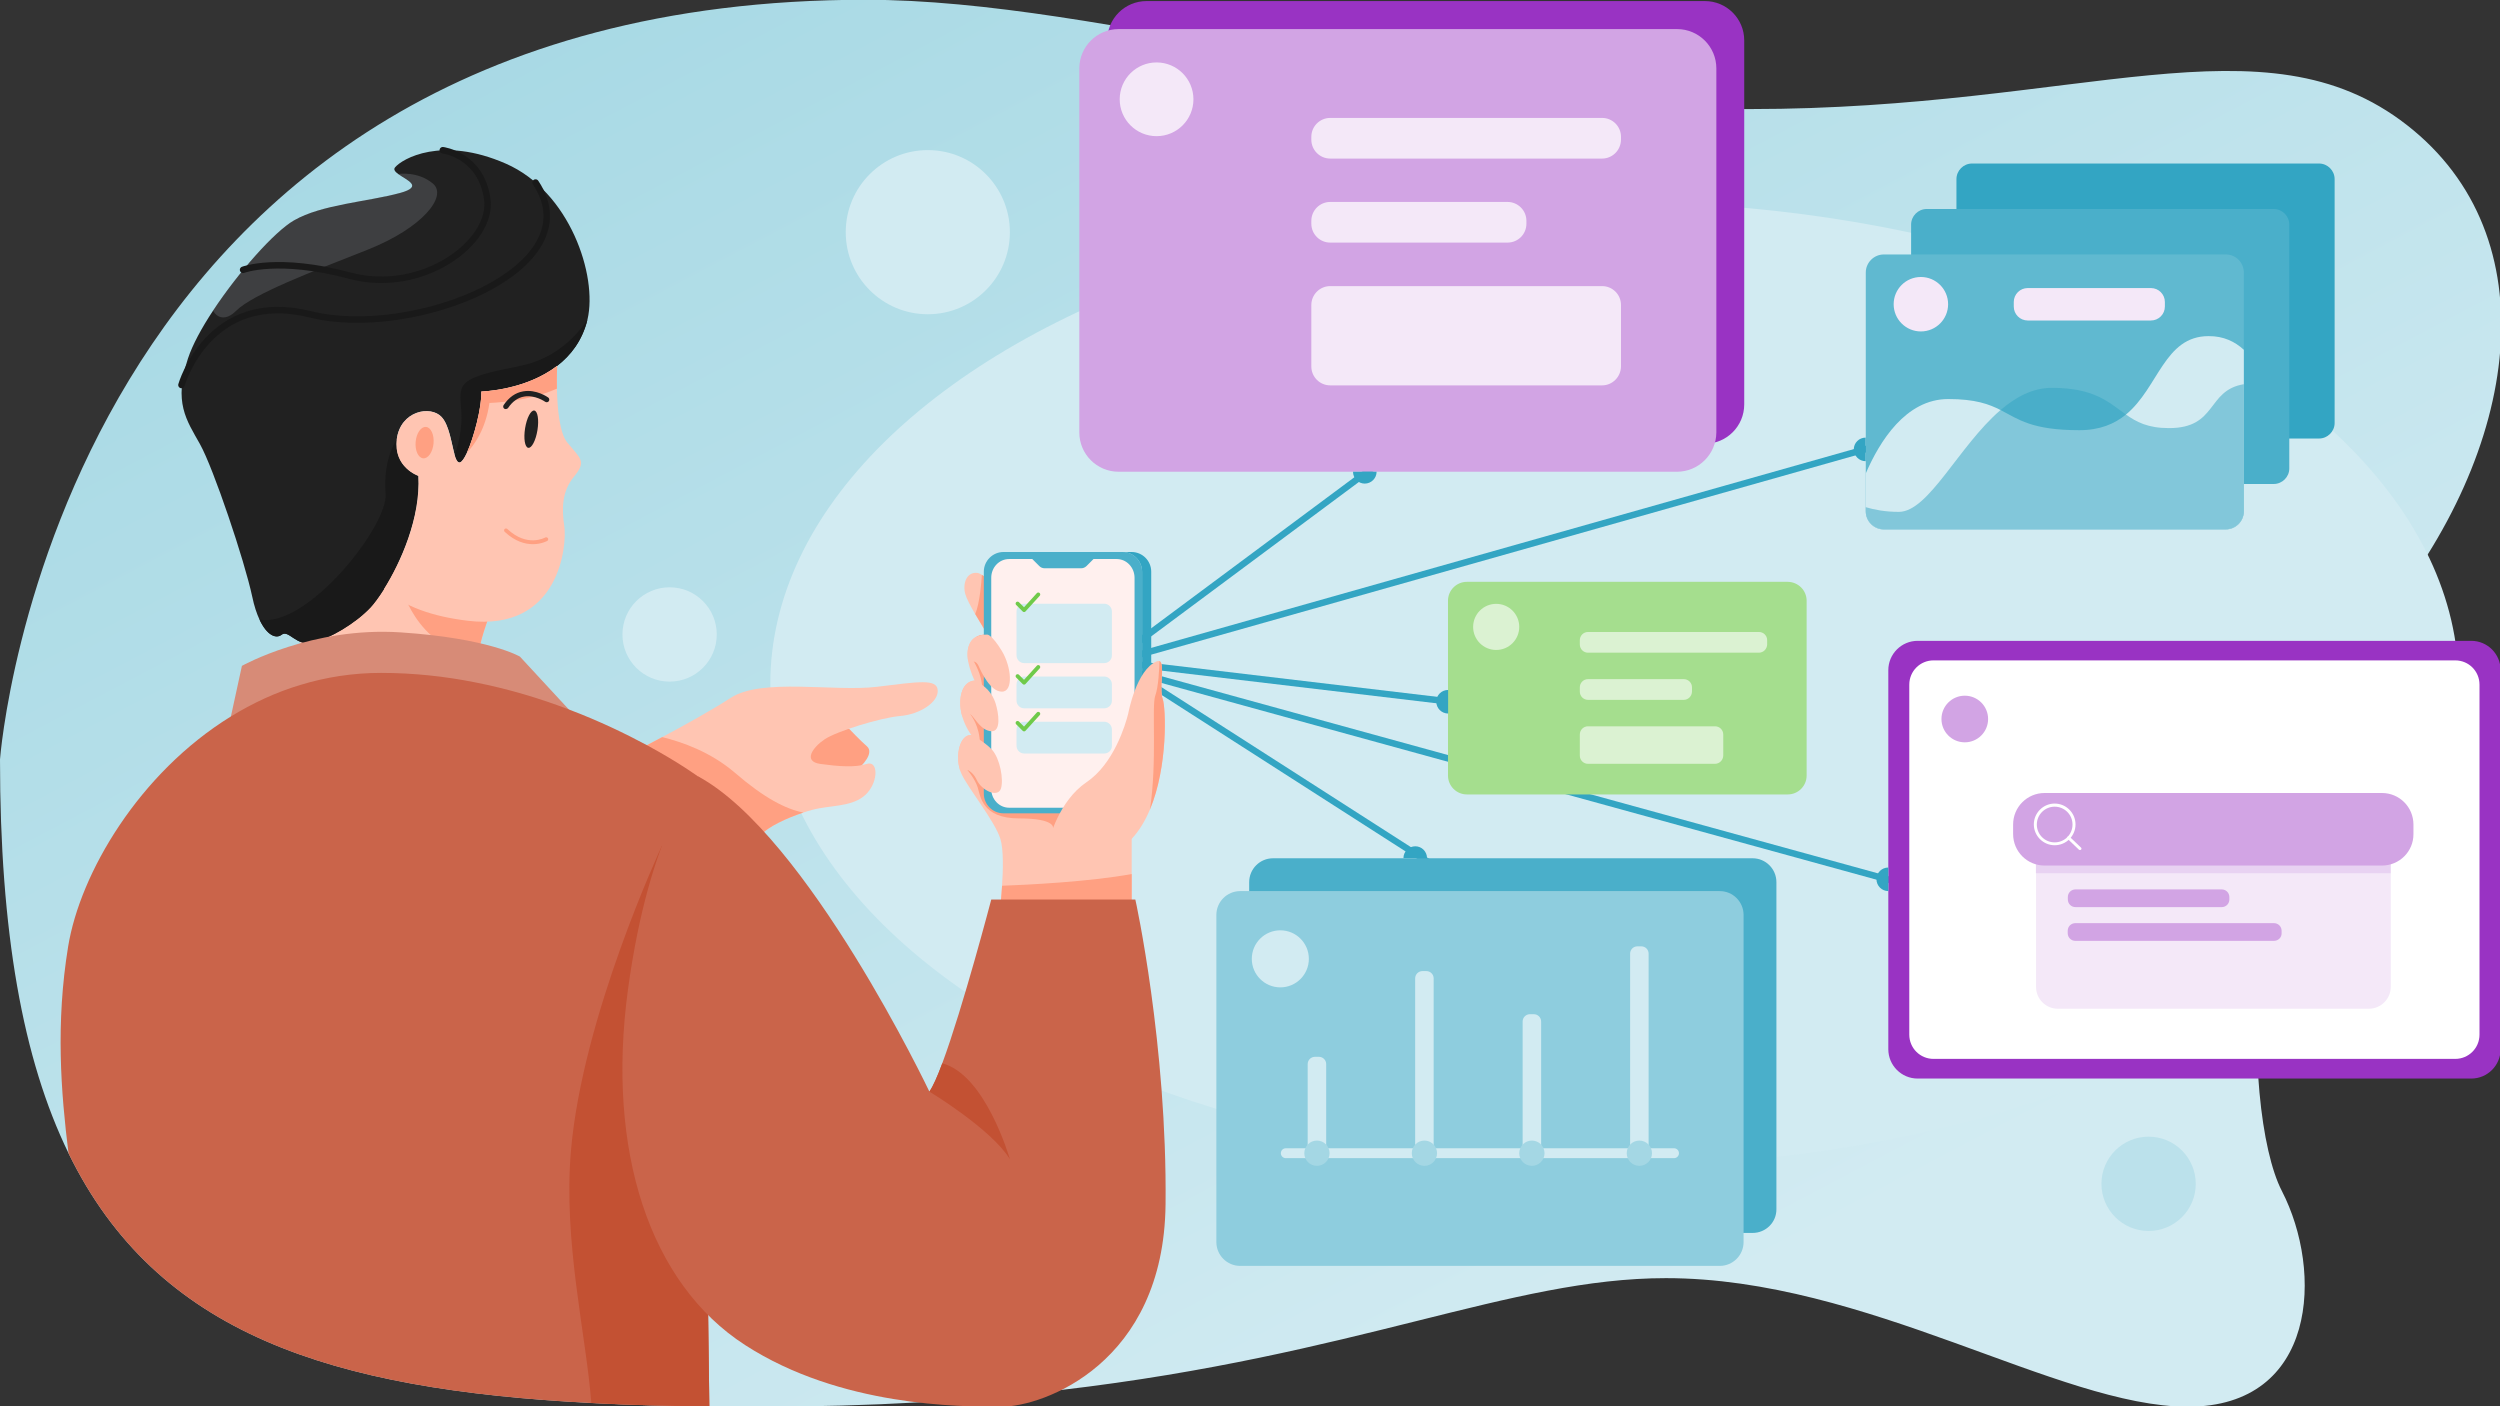 <?xml version="1.0" encoding="UTF-8" standalone="no"?>
<!-- Generator: Adobe Illustrator 25.0.0, SVG Export Plug-In . SVG Version: 6.00 Build 0)  -->

<svg
   xmlns:dc="http://purl.org/dc/elements/1.1/"
   xmlns:cc="http://creativecommons.org/ns#"
   xmlns:rdf="http://www.w3.org/1999/02/22-rdf-syntax-ns#"
   xmlns:svg="http://www.w3.org/2000/svg"
   xmlns="http://www.w3.org/2000/svg"
   xmlns:sodipodi="http://sodipodi.sourceforge.net/DTD/sodipodi-0.dtd"
   xmlns:inkscape="http://www.inkscape.org/namespaces/inkscape"
   version="1.1"
   id="Layer_1"
   x="0px"
   y="0px"
   viewBox="0 0 1280 720"
   xml:space="preserve"
   sodipodi:docname="Website Design Companies.svg"
   width="1280"
   height="720"
   inkscape:version="0.92.4 (5da689c313, 2019-01-14)"
   inkscape:export-filename="D:\Project Media\Emerge mLab\Illustrations\Website Design Companies.png"
   inkscape:export-xdpi="96"
   inkscape:export-ydpi="96"><rect x="0" y="0" width="1280" height="720" fill="#333333" stroke="none"/><defs
   id="defs232" /><sodipodi:namedview
   pagecolor="#ffffff"
   bordercolor="#666666"
   borderopacity="1"
   objecttolerance="10"
   gridtolerance="10"
   guidetolerance="10"
   inkscape:pageopacity="0"
   inkscape:pageshadow="2"
   inkscape:window-width="2160"
   inkscape:window-height="1256"
   id="namedview230"
   showgrid="false"
   inkscape:zoom="0.57747054"
   inkscape:cx="637.39014"
   inkscape:cy="344.08163"
   inkscape:window-x="378"
   inkscape:window-y="-11"
   inkscape:window-maximized="1"
   inkscape:current-layer="Layer_1" />
<style
   type="text/css"
   id="style2">
	.st0{fill:url(#SVGID_1_);}
	.st1{fill:#D2EBF2;}
	.st2{fill:none;stroke:#33A5C3;stroke-width:5;stroke-miterlimit:10;}
	.st3{fill:#9933C3;}
	.st4{fill:#D2A4E4;}
	.st5{fill:#F4E8F8;}
	.st6{fill:#33A5C3;}
	.st7{fill:#4AAFCA;}
	.st8{fill:#60B9D0;}
	.st9{opacity:0.5;fill:#33A5C3;}
	.st10{fill:#A5DE8E;}
	.st11{fill:#DBF2D2;}
	.st12{fill:#FFFFFF;}
	.st13{fill:#E8D2F2;}
	.st14{fill:#8ECDDE;}
	.st15{fill:#A4D7E4;}
	.st16{fill:none;stroke:#1D1D1B;stroke-width:2.122;stroke-miterlimit:10;}
	.st17{fill:#FFC5B2;}
	.st18{fill:#FFA082;}
	.st19{fill:#FFF0EE;}
	.st20{fill:#212121;}
	.st21{fill:#191919;}
	.st22{fill:none;stroke:#1D1D1B;stroke-miterlimit:10;}
	.st23{fill:#D78B77;}
	.st24{fill:#CA644A;}
	.st25{fill:#C35133;}
	.st26{fill:none;stroke:#6FCA4A;stroke-width:3;stroke-linecap:round;stroke-linejoin:round;stroke-miterlimit:10;}
	.st27{opacity:0.15;fill:#E8EDF8;}
	.st28{fill:#BBE1EB;}
	.st29{fill:none;stroke:#191919;stroke-width:5;stroke-linecap:round;stroke-linejoin:round;stroke-miterlimit:10;}
</style>
<linearGradient
   id="SVGID_1_"
   gradientUnits="userSpaceOnUse"
   x1="592.19"
   y1="-205.626"
   x2="1245.959"
   y2="1033.92"
   gradientTransform="translate(0,-360)">
	<stop
   offset="0"
   style="stop-color:#A4D7E4"
   id="stop4" />
	<stop
   offset="0.165"
   style="stop-color:#ACDBE6"
   id="stop6" />
	<stop
   offset="1"
   style="stop-color:#D2EBF2"
   id="stop8" />
</linearGradient>























<g
   id="g1150"
   transform="matrix(0.667,0,0,0.667,-1.1340073e-6,240.001)"><path
     style="fill:url(#SVGID_1_)"
     inkscape:connector-curvature="0"
     id="path11"
     d="m 1826.2,117.4 c -109.8,132.6 -106.4,375.3 -74.6,437 31.8,61.7 27.3,165.6 -72.2,165.6 -99.5,0 -246.4,-98.7 -400.6,-98.7 -119.3,0 -236.1,59.1 -463.9,85.8 -34.3,4 -71,7.3 -110.7,9.6 -37.5,2.1 -77.6,3.3 -120.6,3.3 -13.3,0 -26.3,-0.1 -39.1,-0.2 -31.6,-0.4 -61.8,-1.2 -90.6,-2.7 C 253.7,706.7 120.4,664.2 52.6,525.4 17.5,453.5 0,355.7 0,223.1 c 0,0 43.3,-583.1 664.3,-583.1 184.5,0 424.2,83.9 679.2,83.9 255,0 394.2,-73.3 504,12.2 109.9,85.5 88.5,248.7 -21.3,381.3 z"
     class="st0" /><ellipse
     style="fill:#d2ebf2"
     id="ellipse13"
     ry="369.9"
     rx="648"
     cy="165.2"
     cx="1239.3"
     class="st1" /><line
     style="fill:none;stroke:#33a5c3;stroke-width:5;stroke-miterlimit:10"
     id="line15"
     y2="335.4"
     x2="1148.5"
     y1="151.4"
     x1="861.6"
     class="st2" /><line
     style="fill:none;stroke:#33a5c3;stroke-width:5;stroke-miterlimit:10"
     id="line17"
     y2="185.4"
     x2="1168.9"
     y1="147.5"
     x1="849.9"
     class="st2" /><line
     style="fill:none;stroke:#33a5c3;stroke-width:5;stroke-miterlimit:10"
     id="line19"
     y2="-20.3"
     x2="1450.6"
     y1="145.1"
     x1="866"
     class="st2" /><line
     style="fill:none;stroke:#33a5c3;stroke-width:5;stroke-miterlimit:10"
     id="line21"
     y2="331.5"
     x2="1508.2"
     y1="151.4"
     x1="853.6"
     class="st2" /><line
     style="fill:none;stroke:#33a5c3;stroke-width:5;stroke-miterlimit:10"
     id="line23"
     y2="-20.3"
     x2="1079.9"
     y1="145.1"
     x1="857.4"
     class="st2" /><g
     transform="translate(0,-360)"
     id="g37">
	<path
   style="fill:#9933c3"
   inkscape:connector-curvature="0"
   id="path25"
   d="M 1308.7,340.8 H 880.1 c -16.7,0 -30.2,-13.5 -30.2,-30.2 V 31.2 C 849.9,14.5 863.4,1 880.1,1 h 428.6 c 16.7,0 30.2,13.5 30.2,30.2 v 279.4 c 0,16.7 -13.5,30.2 -30.2,30.2 z"
   class="st3" />
	<path
   style="fill:#d2a4e4"
   inkscape:connector-curvature="0"
   id="path27"
   d="M 1287.2,362.3 H 858.7 c -16.7,0 -30.2,-13.5 -30.2,-30.2 V 52.7 C 828.5,36 842,22.5 858.7,22.5 h 428.6 c 16.7,0 30.2,13.5 30.2,30.2 v 279.4 c -0.1,16.7 -13.6,30.2 -30.3,30.2 z"
   class="st4" />
	<circle
   style="fill:#f4e8f8"
   id="circle29"
   r="28.3"
   cy="76.4"
   cx="887.8"
   class="st5" />
	<path
   style="fill:#f4e8f8"
   inkscape:connector-curvature="0"
   id="path31"
   d="m 1229.8,121.9 h -208.7 c -8,0 -14.5,-6.5 -14.5,-14.5 v -2.2 c 0,-8 6.5,-14.5 14.5,-14.5 h 208.7 c 8,0 14.5,6.5 14.5,14.5 v 2.2 c -0.1,8.1 -6.6,14.5 -14.5,14.5 z"
   class="st5" />
	<path
   style="fill:#f4e8f8"
   inkscape:connector-curvature="0"
   id="path33"
   d="m 1157.2,186.4 h -136.1 c -8,0 -14.5,-6.5 -14.5,-14.5 v -2.2 c 0,-8 6.5,-14.5 14.5,-14.5 h 136.1 c 8,0 14.5,6.5 14.5,14.5 v 2.2 c 0,8.1 -6.5,14.5 -14.5,14.5 z"
   class="st5" />
	<path
   style="fill:#f4e8f8"
   inkscape:connector-curvature="0"
   id="path35"
   d="m 1229.8,296 h -208.7 c -8,0 -14.5,-6.5 -14.5,-14.5 v -47.2 c 0,-8 6.5,-14.5 14.5,-14.5 h 208.7 c 8,0 14.5,6.5 14.5,14.5 v 47.2 c -0.1,8 -6.6,14.5 -14.5,14.5 z"
   class="st5" />
</g><g
     transform="translate(0,-360)"
     id="g53">
	<path
   style="fill:#33a5c3"
   inkscape:connector-curvature="0"
   id="path39"
   d="m 1780.1,336.8 h -266.3 c -6.6,0 -12,-5.4 -12,-12 V 137.7 c 0,-6.6 5.4,-12 12,-12 h 266.3 c 6.6,0 12,5.4 12,12 v 187.2 c 0,6.5 -5.4,11.9 -12,11.9 z"
   class="st6" />
	<path
   style="fill:#4aafca"
   inkscape:connector-curvature="0"
   id="path41"
   d="M 1745.3,371.7 H 1479 c -6.6,0 -12,-5.4 -12,-12 V 172.6 c 0,-6.6 5.4,-12 12,-12 h 266.3 c 6.6,0 12,5.4 12,12 v 187.2 c 0,6.5 -5.4,11.9 -12,11.9 z"
   class="st7" />
	<path
   style="fill:#60b9d0"
   inkscape:connector-curvature="0"
   id="path43"
   d="m 1722.4,209.4 v 183.3 c 0,7.7 -6.3,13.9 -13.9,13.9 h -262.4 c -7.7,0 -13.9,-6.3 -13.9,-13.9 V 209.4 c 0,-7.7 6.3,-13.9 13.9,-13.9 h 262.4 c 7.6,-0.1 13.9,6.2 13.9,13.9 z"
   class="st8" />
	<circle
   style="fill:#f4e8f8"
   id="circle45"
   r="20.9"
   cy="233.7"
   cx="1474.5"
   class="st5" />
	<path
   style="fill:#f4e8f8"
   inkscape:connector-curvature="0"
   id="path47"
   d="m 1651.1,246.2 h -94.6 c -5.9,0 -10.7,-4.8 -10.7,-10.7 V 232 c 0,-5.9 4.8,-10.7 10.7,-10.7 h 94.6 c 5.9,0 10.7,4.8 10.7,10.7 v 3.5 c 0,5.9 -4.8,10.7 -10.7,10.7 z"
   class="st5" />
	<path
   style="fill:#d2ebf2"
   inkscape:connector-curvature="0"
   id="path49"
   d="m 1722.4,268.7 v 124 c 0,7.7 -6.3,13.9 -13.9,13.9 h -262.4 c -7.7,0 -13.9,-6.3 -13.9,-13.9 v -29.1 c 10.5,-24.3 30.6,-57.1 63.3,-57.1 20.8,0 31.3,3.9 40.3,8.5 13.4,6.9 23.7,15.4 60.3,15.4 15.8,0 27,-4.8 35.8,-12 25,-20.5 29.4,-60.2 63.4,-60.2 11.5,-0.1 20.3,4.2 27.1,10.5 z"
   class="st1" />
	<path
   style="opacity:0.5;fill:#33a5c3"
   inkscape:connector-curvature="0"
   id="path51"
   d="m 1722.4,295.1 v 97.5 c 0,7.7 -6.3,13.9 -13.9,13.9 h -262.4 c -7.7,0 -13.9,-6.3 -13.9,-13.9 v -3.1 c 6.6,2 15,3.6 25.4,3.6 22.9,0 46.1,-50.8 78.1,-78.2 11.8,-10.1 24.8,-17 39.4,-17 33.1,0 44,11.5 56.7,20.4 8.1,5.8 17,10.5 33,10.5 37.5,0.1 28.8,-28.9 57.6,-33.7 z"
   class="st9" />
</g><g
     transform="translate(0,-360)"
     id="g65">
	<path
   style="fill:#a5de8e"
   inkscape:connector-curvature="0"
   id="path55"
   d="m 1386.8,461.3 v 134.2 c 0,8 -6.5,14.5 -14.5,14.5 H 1126 c -8,0 -14.5,-6.5 -14.5,-14.5 V 461.3 c 0,-8 6.5,-14.5 14.5,-14.5 h 246.3 c 8,0.1 14.5,6.5 14.5,14.5 z"
   class="st10" />
	<circle
   style="fill:#dbf2d2"
   id="circle57"
   r="17.7"
   cy="481.4"
   cx="1148.5"
   class="st11" />
	<path
   style="fill:#dbf2d2"
   inkscape:connector-curvature="0"
   id="path59"
   d="M 1350.1,501.2 H 1219 c -3.5,0 -6.3,-2.8 -6.3,-6.3 v -3.3 c 0,-3.5 2.8,-6.3 6.3,-6.3 h 131.2 c 3.5,0 6.3,2.8 6.3,6.3 v 3.3 c -0.1,3.5 -2.9,6.3 -6.4,6.3 z"
   class="st11" />
	<path
   style="fill:#dbf2d2"
   inkscape:connector-curvature="0"
   id="path61"
   d="M 1292.5,537.4 H 1219 c -3.5,0 -6.3,-2.8 -6.3,-6.3 v -3.3 c 0,-3.5 2.8,-6.3 6.3,-6.3 h 73.5 c 3.5,0 6.3,2.8 6.3,6.3 v 3.3 c -0.1,3.5 -2.9,6.3 -6.3,6.3 z"
   class="st11" />
	<path
   style="fill:#dbf2d2"
   inkscape:connector-curvature="0"
   id="path63"
   d="M 1316.4,586.5 H 1219 c -3.5,0 -6.3,-2.8 -6.3,-6.3 V 564 c 0,-3.5 2.8,-6.3 6.3,-6.3 h 97.5 c 3.5,0 6.3,2.8 6.3,6.3 v 16.2 c -0.1,3.5 -2.9,6.3 -6.4,6.3 z"
   class="st11" />
</g><g
     transform="translate(0,-360)"
     id="g93">
	<path
   style="fill:#9933c3"
   inkscape:connector-curvature="0"
   id="path67"
   d="m 1897,828.1 h -425 c -12.4,0 -22.5,-10.1 -22.5,-22.5 v -291 c 0,-12.4 10.1,-22.5 22.5,-22.5 h 425 c 12.4,0 22.5,10.1 22.5,22.5 v 291 c 0,12.4 -10.1,22.5 -22.5,22.5 z"
   class="st3" />
	<path
   style="fill:#ffffff"
   inkscape:connector-curvature="0"
   id="path69"
   d="m 1884.7,813 h -400.5 c -10.3,0 -18.6,-8.3 -18.6,-18.6 V 525.7 c 0,-10.3 8.3,-18.6 18.6,-18.6 h 400.5 c 10.3,0 18.6,8.3 18.6,18.6 v 268.7 c 0,10.3 -8.3,18.6 -18.6,18.6 z"
   class="st12" />
	<g
   id="g91">
		<path
   style="fill:#f4e8f8"
   inkscape:connector-curvature="0"
   id="path71"
   d="m 1818.4,774.5 h -238.8 c -9.2,0 -16.7,-7.5 -16.7,-16.7 v -104 h 272.3 v 104 c -0.1,9.2 -7.6,16.7 -16.8,16.7 z"
   class="st5" />
		<rect
   style="fill:#e8d2f2"
   id="rect73"
   height="16.7"
   width="272.3"
   class="st13"
   y="653.8"
   x="1562.8" />
		<circle
   style="fill:#d2a4e4"
   id="circle75"
   r="17.9"
   cy="552.1"
   cx="1508.2"
   class="st4" />
		<path
   style="fill:#d2a4e4"
   inkscape:connector-curvature="0"
   id="path77"
   d="m 1828.4,664.6 h -258.9 c -13.4,0 -24.2,-10.8 -24.2,-24.2 v -7.3 c 0,-13.4 10.8,-24.2 24.2,-24.2 h 258.9 c 13.4,0 24.2,10.8 24.2,24.2 v 7.3 c 0.1,13.4 -10.8,24.2 -24.2,24.2 z"
   class="st4" />
		<path
   style="fill:#d2a4e4"
   inkscape:connector-curvature="0"
   id="path79"
   d="m 1705.4,696.5 h -112.2 c -3.3,0 -5.9,-2.6 -5.9,-5.9 v -1.8 c 0,-3.3 2.6,-5.9 5.9,-5.9 h 112.2 c 3.3,0 5.9,2.6 5.9,5.9 v 1.8 c 0,3.3 -2.6,5.9 -5.9,5.9 z"
   class="st4" />
		<path
   style="fill:#d2a4e4"
   inkscape:connector-curvature="0"
   id="path81"
   d="m 1745.5,722.4 h -152.4 c -3.3,0 -5.9,-2.6 -5.9,-5.9 v -1.8 c 0,-3.3 2.6,-5.9 5.9,-5.9 h 152.4 c 3.3,0 5.9,2.6 5.9,5.9 v 1.8 c 0.1,3.3 -2.6,5.9 -5.9,5.9 z"
   class="st4" />
		<g
   id="g85">
			<path
   style="fill:#ffffff"
   inkscape:connector-curvature="0"
   id="path83"
   d="m 1577.2,649 c -8.8,0 -16,-7.2 -16,-16 0,-8.8 7.2,-16 16,-16 8.8,0 16,7.2 16,16 0,8.9 -7.2,16 -16,16 z m 0,-29.6 c -7.5,0 -13.7,6.1 -13.7,13.7 0,7.6 6.1,13.7 13.7,13.7 7.6,0 13.7,-6.1 13.7,-13.7 0,-7.6 -6.2,-13.7 -13.7,-13.7 z"
   class="st12" />
		</g>
		<g
   id="g89">
			<path
   style="fill:#ffffff"
   inkscape:connector-curvature="0"
   id="path87"
   d="m 1596.6,652.7 c -0.3,0 -0.6,-0.1 -0.8,-0.3 l -8.7,-8.3 c -0.5,-0.4 -0.5,-1.2 0,-1.6 0.4,-0.5 1.2,-0.5 1.6,0 l 8.7,8.3 c 0.5,0.4 0.5,1.2 0,1.6 -0.2,0.2 -0.5,0.3 -0.8,0.3 z"
   class="st12" />
		</g>
	</g>
</g><g
     transform="translate(0,-360)"
     id="g123">
	<path
   style="fill:#4aafca"
   inkscape:connector-curvature="0"
   id="path95"
   d="M 1345.3,946.6 H 977.2 c -10.1,0 -18.3,-8.2 -18.3,-18.3 v -251 c 0,-10.1 8.2,-18.3 18.3,-18.3 h 368.1 c 10.1,0 18.3,8.2 18.3,18.3 v 251.1 c 0.1,10 -8.1,18.2 -18.3,18.2 z"
   class="st7" />
	<path
   style="fill:#8ecdde"
   inkscape:connector-curvature="0"
   id="path97"
   d="M 1320.1,971.9 H 952 c -10.1,0 -18.3,-8.2 -18.3,-18.3 V 702.5 c 0,-10.1 8.2,-18.3 18.3,-18.3 h 368.1 c 10.1,0 18.3,8.2 18.3,18.3 v 251.1 c 0,10.1 -8.2,18.3 -18.3,18.3 z"
   class="st14" />
	<circle
   style="fill:#d2ebf2"
   id="circle99"
   r="21.9"
   cy="736.2"
   cx="982.8"
   class="st1" />
	<g
   id="g121">
		<g
   id="g103">
			<path
   style="fill:#d2ebf2"
   inkscape:connector-curvature="0"
   id="path101"
   d="M 1285,889.2 H 987 c -2.1,0 -3.8,-1.7 -3.8,-3.8 0,-2.1 1.7,-3.8 3.8,-3.8 h 298 c 2.1,0 3.8,1.7 3.8,3.8 0,2.1 -1.7,3.8 -3.8,3.8 z"
   class="st1" />
		</g>
		<path
   style="fill:#d2ebf2"
   inkscape:connector-curvature="0"
   id="path105"
   d="m 1012.4,885.4 h -3 c -3.1,0 -5.6,-2.5 -5.6,-5.6 V 817 c 0,-3.1 2.5,-5.6 5.6,-5.6 h 3 c 3.1,0 5.6,2.5 5.6,5.6 v 62.7 c 0,3.2 -2.5,5.7 -5.6,5.7 z"
   class="st1" />
		<path
   style="fill:#d2ebf2"
   inkscape:connector-curvature="0"
   id="path107"
   d="m 1094.9,885.4 h -3 c -3.1,0 -5.6,-2.5 -5.6,-5.6 V 751.2 c 0,-3.1 2.5,-5.6 5.6,-5.6 h 3 c 3.1,0 5.6,2.5 5.6,5.6 v 128.5 c 0,3.2 -2.5,5.7 -5.6,5.7 z"
   class="st1" />
		<path
   style="fill:#d2ebf2"
   inkscape:connector-curvature="0"
   id="path109"
   d="m 1177.4,885.4 h -3 c -3.1,0 -5.6,-2.5 -5.6,-5.6 v -95.5 c 0,-3.1 2.5,-5.6 5.6,-5.6 h 3 c 3.1,0 5.6,2.5 5.6,5.6 v 95.5 c 0,3.1 -2.5,5.6 -5.6,5.6 z"
   class="st1" />
		<path
   style="fill:#d2ebf2"
   inkscape:connector-curvature="0"
   id="path111"
   d="m 1259.9,885.4 h -3 c -3.1,0 -5.6,-2.5 -5.6,-5.6 V 732.2 c 0,-3.1 2.5,-5.6 5.6,-5.6 h 3 c 3.1,0 5.6,2.5 5.6,5.6 v 147.5 c 0,3.2 -2.5,5.7 -5.6,5.7 z"
   class="st1" />
		<circle
   style="fill:#a4d7e4"
   id="circle113"
   r="9.7"
   cy="885.4"
   cx="1010.9"
   class="st15" />
		<circle
   style="fill:#a4d7e4"
   id="circle115"
   r="9.7"
   cy="885.4"
   cx="1093.4"
   class="st15" />
		<circle
   style="fill:#a4d7e4"
   id="circle117"
   r="9.7"
   cy="885.4"
   cx="1175.9"
   class="st15" />
		<circle
   style="fill:#a4d7e4"
   id="circle119"
   r="9.7"
   cy="885.4"
   cx="1258.4"
   class="st15" />
	</g>
</g><path
     style="fill:none;stroke:#1d1d1b;stroke-width:2.122;stroke-miterlimit:10"
     inkscape:connector-curvature="0"
     id="path125"
     d="M 861.6,151.4"
     class="st16" /><g
     transform="translate(0,-360)"
     id="g207">
	<path
   style="fill:#ffc5b2"
   inkscape:connector-curvature="0"
   id="path127"
   d="M 868.7,567.7 V 695.4 H 767.9 c 0,0 0.8,-6.6 1.3,-15.3 0.8,-12 1.2,-28 -1.3,-36 -4.3,-13.8 -24.9,-38.9 -30,-50.2 -0.3,-0.8 -0.6,-1.5 -0.9,-2.3 -3.8,-11.3 -0.4,-27.5 8.6,-27.2 0,0 -4.4,-5.7 -6.9,-14 -1.2,-4 -1.9,-8.5 -1.5,-13.3 1.3,-14.8 10.9,-14.5 10.9,-14.5 0,0 -3.5,-7 -4.9,-14.7 -0.5,-3 -0.7,-6 -0.3,-8.8 0.9,-5.7 3.5,-8.7 6.8,-10.3 2.5,-1.2 5.4,-1.6 8.3,-1.6 0,0 -4.9,-7.7 -9.5,-15.7 -3.4,-5.9 -6.6,-11.9 -7.5,-15.2 -2.2,-7.7 0.6,-17 9,-16.4 1,0.1 2.2,0.6 3.6,1.5 11.3,7 36,36.4 48.4,44.1 6.3,3.9 20.6,21.2 34.4,38.9 16.6,21.4 32.3,43.3 32.3,43.3 z"
   class="st17" />
	<path
   style="fill:#ffa082"
   inkscape:connector-curvature="0"
   id="path129"
   d="m 836.4,524.5 v 95.7 l -28.1,15.7 c 0,0 2.4,-7.5 -26.1,-7.5 -28.5,0 -29.6,-17.2 -31.7,-23.8 -2.1,-6.6 -7.8,-13.2 -7.8,-13.2 0,0 9.5,-6.2 9.5,-20.1 0,-13.9 -7.3,-22.7 -7.3,-22.7 0,0 8.9,-11.9 8.9,-21.2 0,-9.2 -6.4,-19.7 -6.4,-19.7 l 16.2,1.4 c 0,0 -8.6,-10.6 -13.8,-20.3 2.5,-1.2 5.4,-1.6 8.3,-1.6 0,0 -4.9,-7.7 -9.5,-15.7 3.5,-8.2 4.8,-25 5.1,-30.1 11.3,7 36,36.4 48.4,44.1 6.3,4.1 20.6,21.4 34.3,39 z"
   class="st18" />
	<path
   style="fill:#ffa082"
   inkscape:connector-curvature="0"
   id="path131"
   d="m 868.7,671.1 v 24.3 H 767.9 c 0,0 0.8,-6.6 1.3,-15.3 18.9,-0.7 66.7,-3 99.5,-9 z"
   class="st18" />
	<path
   style="fill:#4aafca"
   inkscape:connector-curvature="0"
   id="path133"
   d="m 876.7,439 v 170.4 c 0,8.3 -6.8,15.1 -15.1,15.1 h -91.3 c -8.3,0 -15.1,-6.8 -15.1,-15.1 V 439 c 0,-8.3 6.8,-15.1 15.1,-15.1 h 91.3 c 8.4,0 15.1,6.8 15.1,15.1 z"
   class="st7" />
	<path
   style="fill:#fff0ee"
   inkscape:connector-curvature="0"
   id="path135"
   d="m 870.9,443.7 v 162.1 c 0,7.9 -6.1,14.4 -13.7,14.4 h -82.6 c -7.5,0 -13.7,-6.4 -13.7,-14.4 V 443.7 c 0,-8 6.1,-14.4 13.7,-14.4 h 17.8 l 5.4,5.4 c 1.1,1.1 2.5,1.7 4.1,1.7 h 28 c 1.5,0 3,-0.6 4.1,-1.7 l 5.4,-5.4 h 17.8 c 7.6,0 13.7,6.5 13.7,14.4 z"
   class="st19" />
	<path
   style="fill:#d2ebf2"
   inkscape:connector-curvature="0"
   id="path137"
   d="m 847.6,509.2 h -61.4 c -3.3,0 -5.9,-2.7 -5.9,-5.9 v -33.8 c 0,-3.3 2.7,-5.9 5.9,-5.9 h 61.4 c 3.3,0 5.9,2.7 5.9,5.9 v 33.8 c 0.1,3.2 -2.6,5.9 -5.9,5.9 z"
   class="st1" />
	<path
   style="fill:#d2ebf2"
   inkscape:connector-curvature="0"
   id="path139"
   d="m 847.6,543.9 h -61.4 c -3.3,0 -5.9,-2.7 -5.9,-5.9 v -12.6 c 0,-3.3 2.7,-5.9 5.9,-5.9 h 61.4 c 3.3,0 5.9,2.7 5.9,5.9 V 538 c 0.1,3.2 -2.6,5.9 -5.9,5.9 z"
   class="st1" />
	<path
   style="fill:#d2ebf2"
   inkscape:connector-curvature="0"
   id="path141"
   d="m 847.6,578.6 h -61.4 c -3.3,0 -5.9,-2.7 -5.9,-5.9 v -12.6 c 0,-3.3 2.7,-5.9 5.9,-5.9 h 61.4 c 3.3,0 5.9,2.7 5.9,5.9 v 12.6 c 0.1,3.2 -2.6,5.9 -5.9,5.9 z"
   class="st1" />
	<path
   style="fill:#33a5c3"
   inkscape:connector-curvature="0"
   id="path143"
   d="m 883.7,439 v 170.4 c 0,8.3 -6.8,15.1 -15.1,15.1 h -7 c 8.3,0 15.1,-6.8 15.1,-15.1 V 439 c 0,-8.3 -6.8,-15.1 -15.1,-15.1 h 7 c 8.4,0 15.1,6.8 15.1,15.1 z"
   class="st6" />
	<path
   style="fill:#ffc5b2"
   inkscape:connector-curvature="0"
   id="path145"
   d="m 882.7,621.6 c -3.6,8.6 -8.2,16.3 -14,22.5 h -63.1 c 0,0 7.3,-29.2 28.3,-43.4 21,-14.1 30,-44 32.2,-53 0,0 6.1,-33.4 21.9,-39.9 0.8,-0.3 1.5,-0.4 2,-0.2 4.5,1.8 -0.4,21.3 2.5,29.1 2.5,6.9 4.1,51.8 -9.8,84.9 z"
   class="st17" />
	<path
   style="fill:#ffa082"
   inkscape:connector-curvature="0"
   id="path147"
   d="m 882.7,621.6 c 5.7,-37 1.2,-79.5 4.1,-87.4 2.5,-6.9 3.1,-20.9 3.2,-26.6 4.5,1.8 -0.4,21.3 2.5,29.1 2.5,6.9 4.1,51.8 -9.8,84.9 z"
   class="st18" />
	<path
   style="fill:#ffc5b2"
   inkscape:connector-curvature="0"
   id="path149"
   d="m 768.3,605.6 c -2.4,7.1 -14.8,1.5 -18.6,-6.9 -3.1,-6.8 -9.6,-9.9 -12.7,-7.2 -3.8,-11.3 -0.4,-27.5 8.6,-27.2 0,0 9.6,4.7 15.9,11.4 6.1,6.8 9.1,22.9 6.8,29.9 z"
   class="st17" />
	<path
   style="fill:#ffc5b2"
   inkscape:connector-curvature="0"
   id="path151"
   d="m 761,561.5 c -7.7,-0.4 -12.4,-9.6 -15.4,-12.4 -3,-2.8 -6.9,1.3 -6.9,1.3 -1.2,-4 -1.9,-8.5 -1.5,-13.3 1.3,-14.8 10.9,-14.5 10.9,-14.5 8.3,3.8 13.7,9.8 16.1,17.4 2.4,7.6 4.5,21.9 -3.2,21.5 z"
   class="st17" />
	<path
   style="fill:#ffc5b2"
   inkscape:connector-curvature="0"
   id="path153"
   d="m 769.1,531.1 c -9,0 -15.8,-15 -18,-19.9 -1.6,-3.7 -5.3,-4.1 -7.9,-3.2 -0.5,-3 -0.7,-6 -0.3,-8.8 1.6,-10 8.4,-11.9 15.1,-11.9 0,0 3.6,0.3 11,12.5 7.4,12.2 9.1,31.3 0.1,31.3 z"
   class="st17" />
	<path
   style="fill:#ffa082"
   inkscape:connector-curvature="0"
   id="path155"
   d="m 651.8,559.6 c 0,0 8.2,8.7 13.7,13.5 5.5,4.8 -2.6,14.5 -10.3,20.2 -7.7,5.7 -39.9,-2.6 -39.9,-2.6 l -7.1,-29.2 z"
   class="st18" />
	<path
   style="fill:#ffc5b2"
   inkscape:connector-curvature="0"
   id="path157"
   d="m 690.9,549.8 c -15.4,1.4 -48.9,11.8 -57.9,17.9 -9,6 -17,17 -3.2,18.9 13.8,1.9 26.7,2.9 35.4,0 8.7,-3 9.3,12.4 0.6,22.2 -8.7,9.8 -23.8,9.5 -36.6,11.8 -3.5,0.6 -7.9,1.7 -12.5,3.3 -12.5,4.1 -27.2,10.8 -33.1,17.6 -8,9.3 -93.9,-65.7 -93.9,-65.7 0,0 7.8,-4 18.6,-9.8 16,-8.5 38.6,-21 52.7,-30.2 23.8,-15.4 79.7,-4.5 111.9,-8.4 32.2,-3.9 46.3,-6.4 46.9,2.6 0.7,9 -13.4,18.5 -28.9,19.8 z"
   class="st17" />
	<path
   style="fill:#ffa082"
   inkscape:connector-curvature="0"
   id="path159"
   d="m 616.7,623.9 c -12.5,4.1 -27.2,10.8 -33.1,17.6 -8,9.3 -93.9,-65.7 -93.9,-65.7 0,0 7.8,-4 18.6,-9.8 15.3,3.7 37.3,11.4 56,27.5 22.5,19.4 39,27.8 52.4,30.4 z"
   class="st18" />
	<path
   style="fill:#ffc5b2"
   inkscape:connector-curvature="0"
   id="path161"
   d="m 374,434.9 v 42.4 c 0,0 -4.7,12.1 -7.6,28 -1.4,7.6 -2.3,16.2 -2.1,24.7 H 230.6 v -95.1 z"
   class="st17" />
	<path
   style="fill:#ffa082"
   inkscape:connector-curvature="0"
   id="path163"
   d="m 374,434.9 v 42.4 c 0,0 -4.7,12.1 -7.6,28 C 317.7,496.1 307.7,449 307.7,449 v -14.1 z"
   class="st18" />
	<path
   style="fill:#212121"
   inkscape:connector-curvature="0"
   id="path165"
   d="m 451,245.3 c 0,0.1 -0.1,0.2 -0.1,0.4 -4,16 -12.8,27.3 -23.2,35.3 -24.6,19 -58.2,19.7 -58.2,19.7 0.4,16.8 -10.9,53.2 -16.5,54.4 -1.8,0.3 -3,-2.1 -4,-5.8 -2.3,-8.2 -4.1,-22.7 -10,-29 -8.5,-9.2 -31.5,-4.8 -34.4,16.9 -2.9,21.7 16.5,28.3 16.5,28.3 1.8,31.9 -13.7,66.6 -26.3,86.8 -4,6.3 -7.6,11.2 -10.4,14.2 -11.8,12.5 -31.2,23.7 -44,27 -12.9,3.4 -18.8,-10.4 -24.3,-6 -4.1,3.2 -11.1,0.7 -16.9,-11.7 -2.1,-4.5 -4.1,-10.4 -5.6,-17.7 -5.9,-27.6 -29.7,-98.4 -40.1,-117 -10.4,-18.6 -20.4,-31.9 -9.2,-65.8 3.5,-10.5 10.5,-23.4 19.2,-36.6 19.5,-29.6 47.3,-60.8 62.1,-69.3 21.3,-12.3 56.4,-14.3 81.5,-21.1 18.3,-5 5.1,-9.8 -1.4,-14.5 v 0 c -2.4,-1.8 -3.9,-3.5 -2.4,-5.2 5.3,-6.4 35.7,-24.4 85,-2.8 49.1,21.5 70.5,86 62.7,119.5 z"
   class="st20" />
	<path
   style="fill:#191919"
   inkscape:connector-curvature="0"
   id="path167"
   d="m 294.8,452.2 c -4,6.3 -7.6,11.2 -10.4,14.2 -11.8,12.5 -31.2,23.7 -44,27 -12.9,3.4 -18.8,-10.4 -24.3,-6 -4.1,3.2 -11.1,0.7 -16.9,-11.7 36.4,7.1 98.8,-71.9 96.8,-96.5 -2.2,-27.4 8.7,-42 8.7,-42 -2.9,21.7 16.5,28.3 16.5,28.3 1.8,31.8 -13.7,66.5 -26.4,86.7 z"
   class="st21" />
	<path
   style="fill:#191919"
   inkscape:connector-curvature="0"
   id="path169"
   d="m 450.9,245.7 c -4,16 -12.8,27.3 -23.2,35.3 -24.6,19 -58.2,19.7 -58.2,19.7 0.4,16.8 -10.9,53.2 -16.5,54.4 -1.8,0.3 -3,-2.1 -4,-5.8 3.6,-9.4 6.1,-22.8 5,-34.9 -1.9,-20.9 -1.9,-24.1 45,-33.3 26.5,-5.3 42.7,-21.9 51.9,-35.4 z"
   class="st21" />
	<path
   style="fill:#ffc5b2"
   inkscape:connector-curvature="0"
   id="path171"
   d="m 440.8,365.8 c -9.7,11.7 -9.6,25 -7.6,38.7 2,13.7 -3.3,80.7 -74,72.2 -27.4,-3.3 -48.7,-10.8 -64.4,-24.4 12.7,-20.2 28.2,-54.9 26.3,-86.8 0,0 -19.4,-6.6 -16.5,-28.3 2.9,-21.7 25.9,-26.1 34.4,-16.9 8.5,9.1 8.4,35.9 14,34.8 1.5,-0.3 3.4,-3.1 5.4,-7.4 5.4,-11.8 11.4,-34.7 11.1,-47 0,0 33.6,-0.7 58.2,-19.7 0,0.3 -0.4,7.8 -0.2,17.5 0.3,14.5 1.9,33.9 7.9,41.3 10.2,12.5 15,14.3 5.4,26 z"
   class="st17" />
	<path
   style="fill:#ffa082"
   inkscape:connector-curvature="0"
   id="path173"
   d="m 427.5,298.5 c -22.9,10.3 -51.8,11 -51.8,11 -2.9,20.6 -12.1,32.8 -17.3,38.2 5.4,-11.8 11.4,-34.7 11.1,-47 0,0 33.6,-0.7 58.2,-19.7 0,0.3 -0.4,7.8 -0.2,17.5 z"
   class="st18" />
	<path
   style="fill:none;stroke:#1d1d1b;stroke-miterlimit:10"
   inkscape:connector-curvature="0"
   id="path175"
   d="M 422.2,506.9"
   class="st22" />
	<path
   style="fill:#d78b77"
   inkscape:connector-curvature="0"
   id="path177"
   d="m 177.3,549.9 8.4,-38.6 c 0,0 53.9,-30.2 121.8,-25.7 67.9,4.5 91.6,18.6 91.6,18.6 l 39.2,42.4 v 16.1 h -261 z"
   class="st23" />
	<path
   style="fill:#ca644a"
   inkscape:connector-curvature="0"
   id="path179"
   d="m 561.5,757.9 c -9.3,34.4 -19.1,74.8 -19.1,125.3 0,25.1 0.6,77.8 1.2,126.6 0.3,26.1 0.7,51.1 0.9,70.1 -31.6,-0.4 -61.8,-1.2 -90.6,-2.7 -200.2,-10.4 -333.5,-52.9 -401.3,-191.7 -5.9,-47.3 -9.9,-99.8 -0.3,-158.7 9.2,-56.4 54.5,-133.3 125,-176.7 16.5,-10.1 34.3,-18.5 53.4,-24.2 19.4,-5.9 40,-9.2 61.8,-9.2 25.1,0 49.2,2.7 71.9,7.2 26.1,5.1 50.3,12.5 71.8,20.7 23.9,9 44.4,19 60.6,27.7 24.9,13.5 39.3,24.1 39.3,24.1 17,14.3 27.9,28 34.4,41.9 16.3,35.1 4.1,71.4 -9,119.6 z"
   class="st24" />
	<path
   style="fill:#c35133"
   inkscape:connector-curvature="0"
   id="path181"
   d="m 543.6,1009.7 c 0.3,26.1 0.7,51.1 0.9,70.1 -31.6,-0.4 -61.8,-1.2 -90.6,-2.7 -4,-52.5 -21.7,-123.7 -15.6,-193.9 8.9,-103.1 68.9,-231.7 69.8,-233.8 0,0 0,0 0,0 l 53.4,108.5 c -9.3,34.4 -19.1,74.8 -19.1,125.3 0,25.1 0.6,77.8 1.2,126.5 z"
   class="st25" />
	<path
   style="fill:#ca644a"
   inkscape:connector-curvature="0"
   id="path183"
   d="m 894.7,924.7 c -1.3,122.2 -93.9,155.3 -126,155.3 -32.1,0 -123.4,0 -196.7,-47.3 -73.3,-47.3 -106.7,-149.1 -90,-272.6 16.7,-123.5 54,-163.9 54,-163.9 84,45.5 177.4,241.9 177.4,241.9 2.7,-3.8 6.2,-11.6 9.9,-21.7 15.8,-42.5 37.6,-125.7 37.6,-125.7 h 110.6 c 0.1,0 24.5,111.9 23.2,234 z"
   class="st24" />
	<path
   style="fill:#c35133"
   inkscape:connector-curvature="0"
   id="path185"
   d="m 775.2,890 c -14.1,-23.1 -61.8,-51.9 -61.8,-51.9 2.7,-3.8 6.2,-11.6 9.9,-21.7 33,8.6 51.5,72.2 51.9,73.6 z"
   class="st25" />
	
		<ellipse
   style="fill:#ffa082"
   id="ellipse187"
   ry="6.9"
   rx="12.1"
   cy="339.9"
   cx="325.9"
   class="st18"
   transform="matrix(0.089,-0.996,0.996,0.089,-41.622,634.286)" />
	<g
   id="g191">
		<path
   style="fill:#212121"
   inkscape:connector-curvature="0"
   id="path189"
   d="m 388.2,314.2 c -0.4,0 -0.8,-0.1 -1.1,-0.3 -0.9,-0.6 -1.1,-1.9 -0.5,-2.8 4.1,-6 9.1,-9.5 15,-10.5 10.1,-1.8 18.9,4.5 19.2,4.7 0.9,0.6 1.1,1.9 0.5,2.8 -0.6,0.9 -1.9,1.1 -2.8,0.5 -0.1,-0.1 -7.9,-5.5 -16.2,-4 -4.8,0.8 -9,3.8 -12.4,8.9 -0.4,0.4 -1.1,0.7 -1.7,0.7 z"
   class="st20" />
	</g>
	
		<ellipse
   style="fill:#212121"
   id="ellipse193"
   ry="4.8"
   rx="14.5"
   cy="329.6"
   cx="407.9"
   class="st20"
   transform="matrix(0.16,-0.987,0.987,0.16,17.235,679.489)" />
	<g
   id="g197">
		<path
   style="fill:#ffa082"
   inkscape:connector-curvature="0"
   id="path195"
   d="m 409,417.9 c -5.9,0 -13.6,-2 -21.6,-9.5 -0.6,-0.6 -0.6,-1.5 -0.1,-2.1 0.6,-0.6 1.5,-0.6 2.1,-0.1 15.4,14.5 28.9,6.6 29.1,6.6 0.7,-0.4 1.6,-0.2 2.1,0.5 0.4,0.7 0.2,1.6 -0.5,2.1 -0.1,0 -4.4,2.5 -11.1,2.5 z"
   class="st18" />
	</g>
	<polyline
   style="fill:none;stroke:#6fca4a;stroke-width:3;stroke-linecap:round;stroke-linejoin:round;stroke-miterlimit:10"
   id="polyline199"
   points="781.1,463.5 786.1,468.5 797,456.5  "
   class="st26" />
	<polyline
   style="fill:none;stroke:#6fca4a;stroke-width:3;stroke-linecap:round;stroke-linejoin:round;stroke-miterlimit:10"
   id="polyline201"
   points="781.1,519.2 786.1,524.2 797,512.2  "
   class="st26" />
	<polyline
   style="fill:none;stroke:#6fca4a;stroke-width:3;stroke-linecap:round;stroke-linejoin:round;stroke-miterlimit:10"
   id="polyline203"
   points="781.1,555.1 786.1,560.1 797,548.1  "
   class="st26" />
	<path
   style="opacity:0.15;fill:#e8edf8"
   inkscape:connector-curvature="0"
   id="path205"
   d="m 282.1,191.9 c -42.4,16.7 -88.1,34.1 -100.9,46.9 -7.8,7.8 -14.5,5.6 -17.7,-0.2 19.5,-29.6 47.3,-60.8 62.1,-69.3 21.3,-12.3 56.4,-14.3 81.5,-21.1 18.3,-5 5.1,-9.8 -1.4,-14.5 0,0 15.1,-2.3 26.6,7.4 11.5,9.6 -7.8,34 -50.2,50.8 z"
   class="st27" />
</g><path
     style="fill:#33a5c3"
     inkscape:connector-curvature="0"
     id="path209"
     d="m 1111.6,169.8 v 18.1 c -5,0 -9.1,-4.1 -9.1,-9.1 0,-5 4.1,-9 9.1,-9 z"
     class="st6" /><path
     style="fill:#33a5c3"
     inkscape:connector-curvature="0"
     id="path211"
     d="m 1449.5,306.1 v 18.1 c -5,0 -9.1,-4.1 -9.1,-9.1 0,-5 4.1,-9 9.1,-9 z"
     class="st6" /><path
     style="fill:#33a5c3"
     inkscape:connector-curvature="0"
     id="path213"
     d="m 1095.4,298.9 h -18.1 c 0,-5 4.1,-9.1 9.1,-9.1 5,0 9,4.1 9,9.1 z"
     class="st6" /><path
     style="fill:#33a5c3"
     inkscape:connector-curvature="0"
     id="path215"
     d="m 1432.1,-23.9 v 18.1 c -5,0 -9.1,-4.1 -9.1,-9.1 0,-5 4.1,-9 9.1,-9 z"
     class="st6" /><path
     style="fill:#33a5c3"
     inkscape:connector-curvature="0"
     id="path217"
     d="m 1038.6,2.3 h 18.1 c 0,5 -4.1,9.1 -9.1,9.1 -5,0 -9,-4.1 -9,-9.1 z"
     class="st6" /><circle
     style="fill:#d2ebf2"
     id="circle219"
     r="63"
     cy="-181.6"
     cx="712.2"
     class="st1" /><circle
     style="fill:#bbe1eb"
     id="circle221"
     r="36.2"
     cy="548.9"
     cx="1649.3"
     class="st28" /><circle
     style="fill:#d2ebf2"
     id="circle223"
     r="36.2"
     cy="127.2"
     cx="514"
     class="st1" /><path
     style="fill:none;stroke:#191919;stroke-width:5;stroke-linecap:round;stroke-linejoin:round;stroke-miterlimit:10"
     inkscape:connector-curvature="0"
     id="path225"
     d="m 139.3,-64.3 c 0,0 21,-73.7 99.1,-54.2 78.1,19.5 217.2,-34.8 172.7,-101.2"
     class="st29" /><path
     style="fill:none;stroke:#191919;stroke-width:5;stroke-linecap:round;stroke-linejoin:round;stroke-miterlimit:10"
     inkscape:connector-curvature="0"
     id="path227"
     d="m 186.6,-152.7 c 0,0 26.7,-10.3 82,4.5 55.3,14.8 110.3,-25.5 105.4,-59.1 -4.9,-33.6 -34.1,-37.2 -34.1,-37.2"
     class="st29" /></g>
</svg>